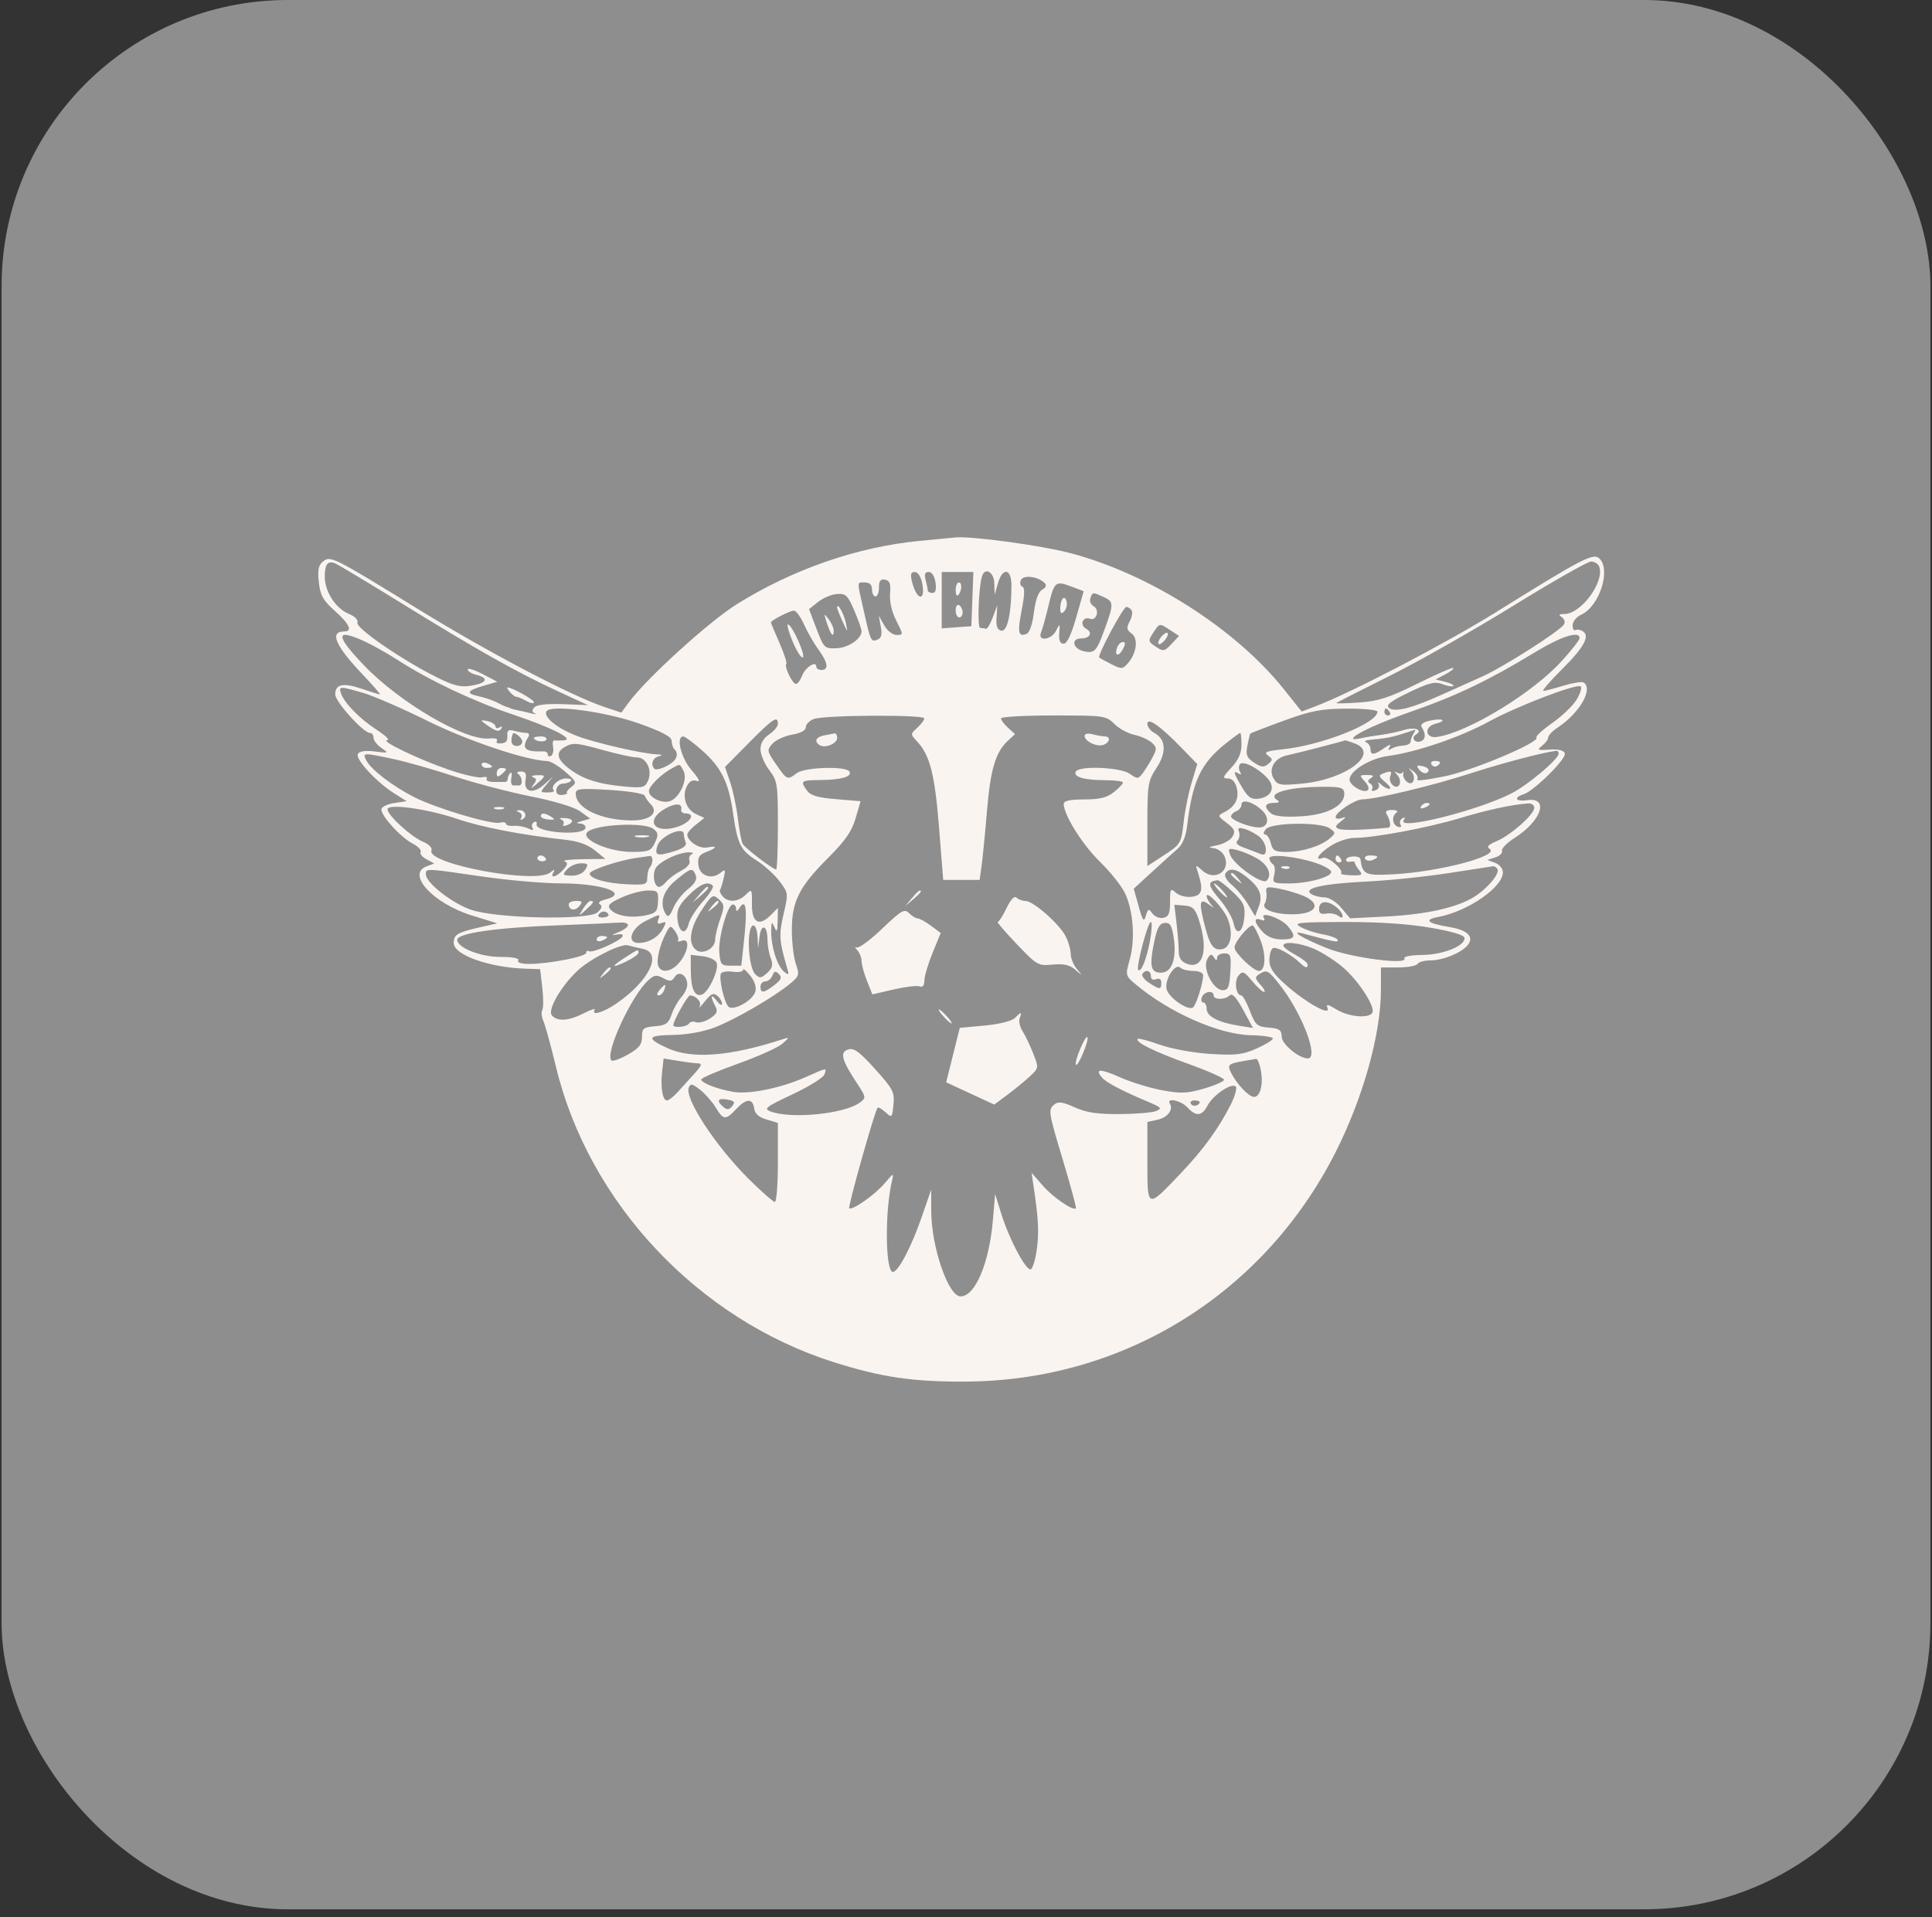 <?xml version="1.0" encoding="UTF-8"?> <svg xmlns="http://www.w3.org/2000/svg" width="135" height="134" viewBox="0 0 135 134" fill="none"><rect x="0" y="0" width="135" height="134" fill="#333333" stroke="none"/> <rect x="0.112" width="134.777" height="133.436" rx="20" fill="#8E8E8E"></rect> <path fill-rule="evenodd" clip-rule="evenodd" d="M64.241 37.803C59.917 38.22 55.414 39.779 51.507 42.213C49.536 43.441 45.189 47.392 43.925 49.106L43.413 49.801L42.242 49.411C39.908 48.632 34.155 45.613 29.27 42.603C23.238 38.887 23.085 38.811 22.553 39.255C22.251 39.506 22.185 39.857 22.279 40.697C22.381 41.612 22.579 41.964 23.401 42.697C24.428 43.612 24.662 44.131 24.047 44.131C23.004 44.131 23.43 45.128 25.329 47.127C26.064 47.901 26.613 48.533 26.549 48.533C26.486 48.533 25.919 48.357 25.29 48.142C23.981 47.694 23.424 47.81 23.424 48.532C23.424 49.042 25.393 51.224 25.853 51.224C25.991 51.224 26.103 51.375 26.103 51.561C26.103 51.746 26.35 52.066 26.651 52.273C27.177 52.633 27.159 52.642 26.196 52.519C25.55 52.437 25.128 52.496 25.011 52.685C24.797 53.032 26.302 54.666 27.565 55.458L28.417 55.993L27.584 56.115C27.126 56.183 26.709 56.365 26.658 56.52C26.532 56.903 27.957 58.499 28.827 58.951C29.213 59.152 29.468 59.416 29.393 59.538C29.317 59.66 29.502 59.892 29.802 60.053L30.348 60.346L29.809 60.547C28.368 61.082 30.279 63.149 32.988 63.985L34.75 64.529L33.501 64.814C31.951 65.168 31.705 65.317 31.705 65.907C31.705 66.736 34.174 67.616 36.733 67.7L37.741 67.733L37.894 69.034C37.977 69.749 37.977 70.448 37.892 70.586C37.806 70.724 37.843 71.074 37.972 71.364C38.101 71.654 38.492 73.078 38.841 74.528C41.135 84.061 48.773 92.193 58.254 95.196C61.596 96.255 63.79 96.578 67.509 96.555C78.517 96.49 88.282 90.439 93.3 80.574C95.233 76.774 96.493 72.28 96.493 69.185V67.611H97.696C98.358 67.611 98.967 67.501 99.05 67.366C99.133 67.232 99.526 67.122 99.925 67.122C100.816 67.122 102.103 66.601 102.551 66.059C103.03 65.479 102.552 64.999 101.289 64.79C99.721 64.53 99.451 64.28 100.523 64.078C102.567 63.693 105.017 61.999 105.017 60.97C105.017 60.709 104.777 60.413 104.473 60.3L103.929 60.098L104.487 59.92C104.793 59.823 105.002 59.616 104.951 59.462C104.9 59.307 105.308 58.894 105.858 58.544C107.716 57.36 108.264 55.696 106.719 55.923C105.911 56.043 105.726 55.744 106.463 55.509C107.197 55.275 109.471 53.02 109.343 52.653C109.268 52.438 108.901 52.347 108.28 52.389C107.436 52.446 107.378 52.416 107.757 52.117C107.992 51.932 108.184 51.668 108.184 51.531C108.184 51.393 108.479 51.086 108.84 50.849C110.382 49.834 111.356 48.135 110.648 47.695C110.529 47.621 109.899 47.724 109.247 47.922C108.595 48.121 107.964 48.285 107.843 48.286C107.723 48.287 108.292 47.624 109.108 46.812C110.686 45.243 111.126 44.445 110.596 44.116C110.421 44.007 110.19 43.973 110.083 44.039C109.976 44.105 109.889 43.951 109.889 43.695C109.889 43.437 110.159 43.107 110.498 42.952C111.789 42.361 112.603 39.734 111.722 39C111.301 38.649 110.443 39.1 104.53 42.787C101.078 44.94 94.413 48.417 91.958 49.347L90.955 49.727L89.711 48.169C86.331 43.933 80.284 40.085 74.743 38.644C72.688 38.11 67.904 37.459 66.778 37.56C66.577 37.578 65.435 37.687 64.241 37.803ZM28.111 42.191C33.319 45.41 36.093 46.972 38.946 48.292L41.082 49.28L39.347 49.212C38.247 49.17 37.513 49.25 37.344 49.432C37.151 49.642 37.159 49.758 37.375 49.858C37.539 49.934 37.412 49.931 37.094 49.85C36.776 49.77 36.338 49.669 36.12 49.627C35.902 49.584 35.697 49.527 35.663 49.5C35.63 49.473 35.52 49.433 35.42 49.411C35.319 49.389 35.018 49.251 34.75 49.104C34.482 48.956 33.898 48.757 33.453 48.661C32.513 48.458 32.614 48.268 33.856 47.906L34.75 47.646L33.715 47.106C33.145 46.809 32.679 46.667 32.679 46.79C32.679 46.912 32.953 47.082 33.288 47.166C34.184 47.392 34.03 47.734 32.95 47.917C32.174 48.049 31.721 47.937 30.453 47.3C28.03 46.084 24.837 43.878 24.975 43.516C25.047 43.328 24.793 43.072 24.353 42.889C23.452 42.514 22.696 41.343 22.694 40.319C22.693 39.435 22.892 39.169 23.404 39.366C23.607 39.445 25.726 40.716 28.111 42.191ZM111.745 39.596C112.145 40.641 110.491 42.903 109.322 42.911C108.926 42.914 108.877 42.969 109.128 43.129C109.314 43.247 109.383 43.474 109.282 43.638C108.993 44.108 105.018 46.641 103.552 47.29C102.817 47.615 101.557 48.181 100.751 48.547C98.655 49.499 97.451 49.802 97.06 49.477C96.816 49.274 97.138 49.022 98.448 48.391C99.859 47.712 100.265 47.612 100.793 47.814C101.144 47.948 101.484 48.005 101.548 47.941C101.612 47.876 101.362 47.747 100.992 47.654L100.318 47.484L100.985 47.133C101.351 46.941 101.606 46.738 101.551 46.683C101.497 46.628 100.364 47.123 99.033 47.783C97.051 48.766 96.315 49.003 94.957 49.097C94.045 49.161 93.336 49.176 93.381 49.131C93.426 49.086 95.103 48.232 97.109 47.233C99.114 46.234 103.002 44.029 105.748 42.332C108.494 40.635 110.936 39.245 111.175 39.243C111.414 39.241 111.67 39.4 111.745 39.596ZM64.436 40.746C64.7 42.075 64.054 41.984 63.724 40.645C63.6 40.139 63.648 39.973 63.92 39.973C64.131 39.973 64.346 40.295 64.436 40.746ZM65.369 40.706C65.442 41.207 65.373 41.44 65.153 41.44C64.975 41.44 64.828 41.358 64.826 41.257C64.825 41.156 64.757 40.826 64.676 40.523C64.572 40.131 64.635 39.973 64.895 39.973C65.116 39.973 65.304 40.265 65.369 40.706ZM67.945 41.868L67.874 43.764L66.839 43.839L65.804 43.914V41.943V39.973H66.91H68.016L67.945 41.868ZM69.479 40.768L69.501 41.563L69.73 40.768C70.058 39.625 70.675 39.722 70.675 40.917C70.675 42.865 70.387 44.158 69.971 44.077C69.687 44.022 69.594 43.767 69.634 43.149L69.689 42.296L69.369 43.152C69.193 43.623 68.976 43.981 68.888 43.947C68.799 43.913 68.621 43.886 68.492 43.886C68.279 43.886 68.377 41.065 68.618 40.279C68.822 39.61 69.457 39.971 69.479 40.768ZM72.989 40.739C73.151 40.901 73.096 41.059 72.824 41.213C72.557 41.364 72.356 41.92 72.245 42.807C72.143 43.63 71.939 44.222 71.73 44.303C71.148 44.527 71.084 44.206 71.395 42.617C71.599 41.58 71.614 41.061 71.442 41.004C71.303 40.958 71.253 40.753 71.331 40.55C71.482 40.156 72.522 40.274 72.989 40.739ZM62.195 41.485C62.147 42.036 62.31 42.753 62.626 43.374C63.13 44.365 63.13 44.375 62.65 44.375C62.377 44.375 62 44.083 61.785 43.703L61.404 43.03L61.546 43.794C61.651 44.359 61.588 44.597 61.301 44.707C60.858 44.878 60.837 44.832 60.333 42.587C59.873 40.542 59.864 40.706 60.446 40.706C60.77 40.706 60.933 40.87 60.933 41.196C60.933 41.465 61.042 41.685 61.176 41.685C61.31 41.685 61.42 41.402 61.42 41.056C61.42 40.587 61.528 40.448 61.846 40.511C62.177 40.577 62.255 40.796 62.195 41.485ZM66.778 41.236C66.778 41.528 66.854 41.69 66.948 41.596C67.211 41.332 67.248 40.706 67 40.706C66.878 40.706 66.778 40.945 66.778 41.236ZM74.964 41.031L75.722 41.318L75.2 43.152C74.855 44.364 74.557 44.987 74.321 44.987C74.074 44.987 73.98 44.76 74.018 44.253C74.069 43.556 74.058 43.547 73.798 44.07C73.463 44.74 72.476 44.855 72.746 44.192C72.842 43.956 73.053 43.207 73.216 42.526C73.682 40.582 73.712 40.556 74.964 41.031ZM59.69 42.659C59.972 43.317 60.202 43.972 60.202 44.115C60.202 44.649 59.282 45.272 58.447 45.304C57.614 45.335 57.565 45.288 57.057 43.955L56.531 42.573L57.163 42.068C57.511 41.79 58.106 41.54 58.487 41.513C59.098 41.47 59.237 41.602 59.69 42.659ZM77.137 41.733C77.837 42.053 77.837 42.204 77.132 44.131C76.619 45.535 76.451 45.695 75.686 45.502C74.957 45.318 74.835 44.62 75.532 44.62C76.173 44.62 76.38 44.213 75.883 43.933C75.418 43.672 75.667 43.053 76.16 43.243C76.623 43.421 76.861 42.615 76.419 42.366C76.218 42.254 76.116 41.999 76.192 41.801C76.358 41.367 76.339 41.368 77.137 41.733ZM74.268 41.826C74.167 41.928 74.085 42.235 74.085 42.508C74.085 42.868 74.159 42.932 74.352 42.738C74.498 42.591 74.58 42.284 74.534 42.056C74.488 41.828 74.368 41.724 74.268 41.826ZM66.778 42.649C66.778 42.926 66.888 43.152 67.022 43.152C67.156 43.152 67.265 42.994 67.265 42.8C67.265 42.606 67.156 42.38 67.022 42.296C66.888 42.213 66.778 42.372 66.778 42.649ZM58.497 42.464C58.497 42.543 58.667 42.977 58.874 43.43C59.251 44.25 59.251 44.251 59.101 43.519C58.97 42.886 58.497 42.058 58.497 42.464ZM79.075 42.658C79.156 42.79 79.094 43.139 78.937 43.434C78.7 43.877 78.724 44.024 79.077 44.282C79.564 44.64 79.421 45.676 78.786 46.384C78.439 46.771 78.352 46.773 77.648 46.414C77.229 46.2 76.852 45.995 76.809 45.959C76.658 45.828 78.48 42.419 78.701 42.419C78.826 42.419 78.994 42.526 79.075 42.658ZM56.186 43.649C56.43 44.191 56.885 44.983 57.198 45.408C57.851 46.298 57.927 46.821 57.401 46.821C57.2 46.821 57.036 46.715 57.036 46.584C57.036 46.144 56.27 46.639 56.049 47.221C55.928 47.539 55.735 47.8 55.619 47.8C55.37 47.8 54.773 46.566 54.942 46.397C55.006 46.332 54.791 45.672 54.464 44.93C54.137 44.188 53.869 43.543 53.869 43.497C53.869 43.359 55.187 42.684 55.476 42.673C55.623 42.668 55.943 43.107 56.186 43.649ZM57.794 43.58C58.069 44.41 58.254 44.601 58.254 44.055C58.254 43.879 58.091 43.522 57.892 43.26C57.56 42.826 57.552 42.853 57.794 43.58ZM55.395 44.852C55.675 45.518 55.991 46.009 56.097 45.943C56.311 45.81 55.334 43.642 55.06 43.642C54.964 43.642 55.115 44.186 55.395 44.852ZM81.776 44.043L82.386 44.445L81.859 45.008C81.37 45.531 81.293 45.544 80.762 45.195C80.224 44.841 80.213 44.787 80.576 44.231C81.033 43.531 81.004 43.535 81.776 44.043ZM81.148 44.498C80.976 44.706 80.89 44.931 80.957 44.998C81.024 45.066 81.22 44.951 81.392 44.742C81.564 44.534 81.65 44.309 81.583 44.241C81.516 44.174 81.32 44.289 81.148 44.498ZM25.494 44.832C26.03 45.077 27.072 45.666 27.808 46.139C30.014 47.558 33.059 49 35.772 49.911C38.576 50.854 40.223 51.689 39.377 51.741C39.109 51.757 38.815 51.76 38.722 51.747C38.63 51.734 38.596 51.938 38.647 52.202C38.697 52.465 38.636 52.745 38.51 52.823C38.384 52.901 38.281 52.86 38.281 52.733C38.281 52.605 38.144 52.506 37.977 52.512C36.684 52.561 36.414 52.314 36.902 51.529C37.018 51.343 36.967 51.222 36.773 51.22C36.598 51.218 36.222 51.154 35.937 51.077C35.54 50.971 35.426 51.043 35.45 51.387C35.48 51.833 35.351 51.957 34.857 51.957C34.715 51.957 34.657 51.863 34.729 51.747C34.8 51.632 34.561 51.57 34.198 51.61C32.529 51.794 27.934 49.113 25.43 46.495C23.405 44.377 23.424 43.884 25.494 44.832ZM110.376 44.6C110.376 44.724 109.811 45.445 109.122 46.203C107.082 48.444 102.585 51.181 100.412 51.504C99.587 51.627 99.485 50.788 100.301 50.582C101.162 50.365 100.814 50.167 99.918 50.364C99.43 50.472 99.23 50.63 99.346 50.816C99.65 51.305 99.625 51.674 99.277 51.807C98.874 51.963 98.574 51.566 98.928 51.346C99.454 51.02 98.888 50.781 98.134 51.011C97.7 51.143 96.962 51.3 96.493 51.359C96.024 51.419 95.394 51.525 95.092 51.595C94.791 51.665 94.544 51.676 94.544 51.619C94.544 51.345 96.387 50.496 98.772 49.672C101.713 48.654 104.125 47.495 107.189 45.626C109.082 44.471 110.376 44.054 110.376 44.6ZM78.066 45.242C77.84 45.835 78.156 45.942 78.458 45.375C78.647 45.021 78.65 44.864 78.47 44.864C78.327 44.864 78.145 45.034 78.066 45.242ZM110.19 48.86C109.942 49.286 109.174 50.031 108.482 50.517C107.789 51.003 107.286 51.463 107.362 51.54C107.674 51.853 102.785 53.909 100.862 54.273C99.248 54.579 98.927 54.604 99.046 54.41C99.112 54.302 98.976 54.069 98.743 53.893C98.392 53.626 98.368 53.626 98.605 53.895C99.002 54.345 98.739 54.998 98.306 54.636C98.128 54.488 98.013 54.238 98.051 54.08C98.088 53.922 98.072 53.875 98.015 53.977C97.959 54.078 97.785 54.09 97.629 54.002C97.416 53.882 97.417 53.92 97.631 54.153C98.031 54.588 97.763 55.24 97.331 54.881C97.154 54.733 97.069 54.455 97.142 54.263C97.289 53.877 97.204 53.843 96.638 54.061C96.316 54.185 96.341 54.279 96.801 54.664C97.1 54.915 97.23 55.124 97.09 55.129C96.949 55.133 96.686 55 96.506 54.831C96.308 54.647 96.239 54.636 96.334 54.806C96.42 54.96 96.32 55.151 96.113 55.231C95.906 55.311 95.799 55.275 95.875 55.151C95.951 55.028 95.89 54.85 95.74 54.757C95.546 54.636 95.563 54.525 95.797 54.376C96.035 54.225 95.963 54.165 95.542 54.162C94.981 54.159 94.974 54.179 95.375 54.624C95.636 54.914 95.7 55.147 95.544 55.243C95.231 55.438 94.301 54.873 94.301 54.488C94.301 53.881 95.724 53.004 96.982 52.836C98.958 52.573 102.043 51.52 104.043 50.426C105.997 49.358 110.128 47.772 110.447 47.968C110.553 48.033 110.437 48.434 110.19 48.86ZM25.389 48.429C26.117 48.641 28.139 49.521 29.883 50.386C32.697 51.78 36.796 53.154 38.252 53.19C38.469 53.196 39.03 53.532 39.499 53.938C40.282 54.616 40.317 54.702 39.929 54.992C39.697 55.166 39.555 55.356 39.614 55.416C39.673 55.475 39.518 55.539 39.269 55.558C38.974 55.58 38.838 55.45 38.877 55.181C38.911 54.955 39.111 54.769 39.323 54.767C39.535 54.765 39.789 54.683 39.888 54.584C39.987 54.484 39.843 54.403 39.57 54.403C39.029 54.403 38.43 54.96 38.689 55.221C38.778 55.309 38.595 55.382 38.284 55.382C37.723 55.382 37.722 55.377 38.181 54.831L38.643 54.281L38.013 54.838C37.237 55.525 36.57 55.353 36.723 54.507C36.803 54.062 36.722 53.915 36.399 53.918C36.148 53.92 36.073 53.997 36.219 54.101C36.507 54.307 36.546 54.892 36.272 54.892C36.172 54.892 35.986 54.892 35.86 54.892C35.733 54.892 35.675 54.657 35.73 54.37C35.785 54.083 35.752 53.927 35.656 54.024C35.559 54.12 35.48 54.3 35.48 54.424C35.48 54.547 35.398 54.648 35.298 54.648C35.197 54.648 34.834 54.648 34.492 54.648C34.149 54.648 33.93 54.548 34.005 54.426C34.08 54.304 33.938 54.258 33.69 54.323C33.441 54.388 32.372 54.144 31.315 53.779C29.217 53.057 26.5 51.743 27.064 51.725C27.258 51.718 26.929 51.397 26.334 51.012C25.153 50.248 24.069 49.147 23.833 48.472C23.65 47.949 23.731 47.947 25.389 48.429ZM35.654 48.388C35.826 48.577 36.022 48.718 36.089 48.703C36.156 48.687 36.458 48.811 36.759 48.979C37.06 49.147 37.307 49.191 37.307 49.076C37.307 48.894 35.789 48.044 35.463 48.044C35.395 48.044 35.481 48.199 35.654 48.388ZM44.702 50.581C46.261 51.137 46.929 51.494 46.931 51.771C46.933 51.989 47.015 52.249 47.114 52.348C47.478 52.714 47.275 53.178 46.593 53.531C46.209 53.731 45.825 53.826 45.741 53.741C45.446 53.445 45.593 52.971 46.014 52.86C46.329 52.777 46.295 52.741 45.883 52.72C44.85 52.667 41.626 51.926 40.359 51.45C38.96 50.925 37.942 50.109 38.188 49.711C38.492 49.216 42.307 49.726 44.702 50.581ZM96.249 49.738C96.249 50.544 92.391 52.078 89.637 52.367C88.477 52.488 88.285 52.569 88.6 52.8C88.945 53.054 88.947 53.117 88.615 53.393C88.313 53.645 88.131 53.627 87.629 53.298C87.117 52.961 87.039 52.764 87.161 52.12C87.242 51.694 87.334 51.313 87.365 51.273C87.397 51.233 88.45 50.825 89.705 50.368C91.627 49.667 92.323 49.534 94.118 49.524C95.29 49.517 96.249 49.614 96.249 49.738ZM97.102 49.756C97.184 49.891 97.136 50.001 96.994 50.001C96.853 50.001 96.736 49.891 96.736 49.756C96.736 49.622 96.784 49.512 96.844 49.512C96.903 49.512 97.019 49.622 97.102 49.756ZM64.586 50.207C64.586 50.321 64.365 50.615 64.095 50.86C63.607 51.304 63.607 51.309 64.084 51.819C64.98 52.778 65.32 54.111 65.616 57.829L65.908 61.496H67.18H68.453L68.596 60.457C68.674 59.885 68.84 58.188 68.965 56.685C69.204 53.795 69.563 52.578 70.407 51.788L70.924 51.304L70.434 50.859C70.165 50.614 69.945 50.321 69.945 50.207C69.945 50.094 71.593 50.001 73.609 50.001C77.157 50.001 77.292 50.02 77.861 50.59C78.184 50.915 78.809 51.257 79.25 51.351C79.691 51.446 80.24 51.689 80.469 51.892C80.838 52.218 80.847 52.337 80.549 52.904C80.363 53.258 80.055 53.757 79.863 54.014C79.535 54.454 79.481 54.458 78.938 54.075C78.289 53.619 75.437 53.498 75.18 53.916C74.954 54.283 75.751 54.524 77.191 54.525C77.894 54.525 78.469 54.6 78.469 54.691C78.469 54.782 78.18 55.085 77.827 55.364C77.344 55.746 76.834 55.871 75.757 55.871C74.745 55.871 74.329 55.964 74.329 56.19C74.329 56.947 75.632 59.028 76.854 60.22C77.582 60.931 78.372 61.921 78.61 62.421C79.188 63.635 79.333 65.648 78.944 67.045C78.628 68.177 78.63 68.186 79.381 68.814C81.736 70.782 85.187 72.302 87.407 72.348C88.251 72.366 88.942 72.469 88.942 72.577C88.942 72.686 88.429 73.003 87.802 73.281C86.835 73.711 86.342 73.768 84.574 73.656C83.409 73.583 81.852 73.299 81.047 73.013C80.255 72.731 79.561 72.548 79.504 72.605C79.288 72.822 80.632 73.487 83.036 74.352C84.409 74.846 85.532 75.345 85.532 75.46C85.532 75.575 84.906 75.851 84.141 76.075C82.962 76.419 82.513 76.438 81.206 76.196C80.358 76.039 79.049 75.637 78.298 75.304C76.886 74.677 76.478 74.674 76.993 75.297C77.286 75.652 78.376 76.225 80.296 77.034C81.156 77.396 81.213 77.468 80.783 77.647C80.515 77.758 79.364 77.854 78.226 77.861C76.66 77.87 75.895 77.754 75.088 77.386C74.275 77.016 73.94 76.966 73.687 77.177C73.226 77.561 73.237 77.63 74.305 81.194C74.828 82.938 75.222 84.401 75.18 84.444C74.989 84.644 73.593 83.69 72.875 82.869L72.08 81.96L72.224 82.918C72.566 85.199 72.612 86.154 72.441 87.369C72.34 88.08 72.149 88.685 72.015 88.713C71.677 88.784 70.524 86.612 69.984 84.885L69.534 83.45L69.381 85.252C69.126 88.275 68.142 90.602 67.121 90.602C66.262 90.602 65.075 87.142 65.07 84.619L65.067 83.142L64.378 85.13C63.673 87.162 62.761 88.89 62.392 88.89C61.862 88.89 61.819 84.655 62.327 82.531C62.465 81.951 62.438 81.96 61.814 82.701C61.143 83.497 59.531 84.629 59.34 84.437C59.237 84.334 61.133 77.614 61.321 77.416C61.374 77.361 61.625 77.505 61.879 77.736C62.324 78.14 62.344 78.121 62.431 77.196C62.514 76.321 62.403 76.105 61.146 74.712C60.046 73.491 59.669 73.218 59.266 73.346C58.668 73.537 58.809 74.079 59.878 75.701C60.53 76.69 60.535 76.724 60.077 77.06C59.002 77.849 55.302 78.219 53.856 77.682C53.336 77.489 53.486 77.369 55.361 76.487C56.507 75.947 57.514 75.326 57.598 75.105C57.791 74.599 57.831 74.594 56.274 75.285C54.552 76.05 52.333 76.499 51.226 76.306C50.11 76.112 48.998 75.68 48.998 75.44C48.998 75.34 50.154 74.844 51.566 74.339C52.978 73.834 54.376 73.204 54.671 72.941C55.169 72.497 55.173 72.473 54.722 72.62C51.019 73.827 48.363 74.036 46.653 73.256C45.134 72.564 45.212 72.358 47.004 72.33C47.994 72.314 49.142 72.109 49.932 71.808C51.339 71.27 54.05 69.7 55.186 68.765C55.847 68.222 55.875 68.128 55.613 67.371C55.458 66.925 55.331 65.856 55.331 64.996C55.331 62.991 55.839 61.981 57.871 59.951C59.061 58.761 59.52 58.1 59.785 57.19L60.134 55.993L58.43 55.853C57.158 55.748 56.642 55.597 56.394 55.256C55.896 54.572 55.954 54.527 57.341 54.514C58.806 54.5 59.57 54.273 59.35 53.916C59.111 53.526 56.227 53.615 55.682 54.029C55.02 54.532 54.989 54.519 54.233 53.422C53.586 52.485 53.575 52.419 53.978 51.972C54.21 51.715 54.828 51.431 55.352 51.342C55.946 51.242 56.305 51.048 56.305 50.828C56.305 50.633 56.551 50.375 56.853 50.253C57.549 49.972 64.586 49.931 64.586 50.207ZM33.654 50.362C33.654 50.402 33.922 50.61 34.25 50.826C34.679 51.108 34.894 51.14 35.018 50.938C35.124 50.766 35.083 50.726 34.909 50.834C34.755 50.929 34.628 50.904 34.628 50.778C34.628 50.651 34.409 50.489 34.141 50.419C33.873 50.349 33.654 50.323 33.654 50.362ZM54.356 50.584C54.356 50.77 54.083 51.103 53.748 51.324C53.353 51.583 53.139 51.951 53.139 52.368C53.139 52.722 53.413 53.373 53.748 53.814C54.322 54.57 54.356 54.787 54.356 57.689C54.356 59.379 54.301 60.763 54.233 60.763C54.005 60.763 52.045 59.264 51.89 58.972C51.805 58.813 51.658 58.023 51.561 57.216C51.464 56.409 51.222 55.266 51.023 54.675L50.661 53.602L52.32 51.924C54.011 50.212 54.356 49.985 54.356 50.584ZM82.586 52.291L83.659 53.398L83.268 54.696C83.052 55.409 82.805 56.609 82.72 57.362C82.534 58.987 82.531 58.99 81.209 59.851L80.174 60.525V57.581C80.174 54.816 80.213 54.579 80.811 53.671C81.528 52.582 81.471 51.659 80.658 51.222C80.392 51.079 80.174 50.793 80.174 50.587C80.174 50.097 81.083 50.739 82.586 52.291ZM98.764 51.285C98.657 51.453 98.569 51.701 98.567 51.835C98.565 51.97 98.331 52.092 98.048 52.106C97.765 52.12 97.392 52.22 97.219 52.327C96.998 52.465 96.964 52.426 97.104 52.198C97.229 51.995 97.085 52.027 96.722 52.282C96.011 52.782 95.762 52.798 95.762 52.345C95.762 52.154 95.625 51.943 95.458 51.875C95.29 51.807 95.427 51.729 95.762 51.701C96.759 51.618 97.305 51.514 98.076 51.261C98.478 51.129 98.84 51.012 98.882 51C98.923 50.989 98.87 51.117 98.764 51.285ZM36.495 51.827C36.495 52.014 36.307 52.151 36.078 52.134C35.737 52.108 35.648 51.807 35.827 51.292C35.9 51.083 36.495 51.559 36.495 51.827ZM57.584 51.396C57.007 51.508 56.867 51.824 57.282 52.081C57.66 52.316 58.497 51.967 58.497 51.574C58.497 51.381 58.415 51.239 58.314 51.257C58.214 51.275 57.885 51.338 57.584 51.396ZM75.79 51.431C75.79 51.814 76.664 52.225 77.112 52.053C77.568 51.877 77.623 51.47 77.191 51.465C77.023 51.463 76.639 51.395 76.338 51.314C76.017 51.228 75.79 51.276 75.79 51.431ZM86.75 52.054C86.75 52.633 86.536 53.114 86.044 53.644C85.434 54.299 85.4 54.403 85.796 54.403C86.088 54.403 86.312 54.638 86.416 55.053C86.602 55.797 86.32 56.367 85.577 56.746C85.064 57.007 85.065 57.013 85.722 57.516C86.272 57.936 86.339 58.1 86.116 58.475C85.968 58.724 85.475 58.996 85.02 59.079C84.503 59.174 84.395 59.243 84.732 59.263C85.029 59.281 85.385 59.507 85.523 59.767C86.081 60.813 84.918 61.649 84.021 60.846C83.526 60.402 83.522 60.404 83.716 61.007C84.101 62.208 83.996 62.592 83.258 62.676C82.878 62.72 82.384 62.59 82.162 62.388C81.791 62.05 81.757 62.103 81.757 63.036C81.757 63.847 81.662 64.073 81.286 64.147C81.027 64.198 80.684 64.06 80.525 63.841C80.264 63.483 80.216 63.5 80.069 63.998C79.929 64.468 79.851 64.365 79.562 63.331L79.221 62.108L80.489 60.944C81.187 60.304 81.995 59.574 82.286 59.322C82.637 59.017 82.863 58.462 82.958 57.672C83.33 54.578 83.906 53.353 85.636 51.972C86.152 51.56 86.613 51.224 86.662 51.224C86.711 51.224 86.75 51.597 86.75 52.054ZM37.307 51.564C37.307 51.797 38.036 51.913 38.166 51.702C38.245 51.573 38.084 51.468 37.809 51.468C37.533 51.468 37.307 51.512 37.307 51.564ZM49.055 52.44C50.396 53.626 50.911 54.664 51.219 56.803C51.536 59.006 51.74 59.419 52.866 60.133C53.397 60.469 54.115 61.119 54.463 61.577C55.09 62.401 55.093 62.427 54.75 63.901C54.417 65.333 54.445 65.761 54.991 67.611C55.153 68.159 55.13 68.188 54.768 67.89C54.3 67.504 53.865 66.099 53.888 65.043C53.901 64.412 53.933 64.378 54.113 64.798C54.281 65.191 54.326 65.106 54.34 64.37L54.356 63.453L53.855 63.957C53.036 64.779 52.528 64.482 52.542 63.189C52.554 62.124 52.538 62.099 52.116 62.523C51.597 63.044 50.871 63.094 50.491 62.636C50.342 62.455 50.259 62.262 50.306 62.208C50.353 62.153 50.468 61.786 50.562 61.392C50.711 60.773 50.684 60.718 50.367 60.983C49.739 61.506 48.887 61.22 48.799 60.457C48.738 59.924 48.852 59.735 49.347 59.546C50.128 59.248 50.156 59.083 49.402 59.228C48.857 59.332 48.024 58.781 48.024 58.317C48.024 58.202 48.293 57.895 48.622 57.635L49.22 57.163L48.629 56.892C47.929 56.572 47.631 55.63 48.007 54.924C48.188 54.585 48.413 54.474 48.697 54.581C48.963 54.682 48.826 54.403 48.328 53.83C47.583 52.971 47.212 51.468 47.746 51.468C47.861 51.468 48.45 51.906 49.055 52.44ZM94.667 51.958C96.455 52.641 94.071 54.469 91.013 54.761C89.458 54.909 89.281 54.879 89.001 54.419C88.603 53.763 89.049 52.971 89.917 52.793C90.544 52.664 93.9 51.797 93.98 51.743C94.005 51.727 94.314 51.823 94.667 51.958ZM42.238 52.447C43.204 52.716 44.227 52.936 44.511 52.936C45.178 52.936 45.606 53.843 45.28 54.566C45.066 55.042 44.903 55.083 43.671 54.972C41.842 54.808 40.758 54.465 39.804 53.749C38.92 53.086 38.802 52.594 39.438 52.222C40.031 51.875 40.245 51.892 42.238 52.447ZM108.914 52.66C108.914 53.056 106.775 54.858 105.586 55.463C103.236 56.658 97.635 58.054 98.079 57.333C98.207 57.125 98.177 57.078 97.988 57.195C97.831 57.293 97.774 57.489 97.862 57.632C97.954 57.781 97.878 57.843 97.683 57.778C97.284 57.644 97.222 57.048 97.581 56.792C97.719 56.693 97.579 56.61 97.27 56.608C96.88 56.606 96.766 56.699 96.898 56.91C97.153 57.32 97.218 57.824 97.019 57.843C95.329 58.008 93.859 58.047 93.57 57.935C93.266 57.817 93.287 57.728 93.692 57.41C94.084 57.102 94.096 57.056 93.753 57.175C93.518 57.257 93.326 57.224 93.326 57.103C93.326 56.769 94.68 55.871 95.191 55.867C96.134 55.859 100.146 54.896 102.73 54.057C104.918 53.346 107.712 52.608 108.732 52.471C108.832 52.458 108.914 52.543 108.914 52.66ZM27.488 53.045C28.401 53.24 30.309 53.782 31.729 54.251C33.149 54.72 35.56 55.352 37.087 55.657C38.768 55.992 40.136 56.409 40.553 56.712L41.242 57.214L40.675 57.374C40.249 57.494 40.219 57.54 40.555 57.558C40.8 57.572 40.955 57.721 40.899 57.889C40.713 58.444 37.374 58.171 37.496 57.611C37.533 57.441 37.449 57.373 37.309 57.459C37.17 57.546 37.126 57.73 37.211 57.869C37.314 58.036 37.213 58.046 36.91 57.898C36.66 57.775 36.208 57.694 35.907 57.717C35.605 57.741 35.359 57.676 35.359 57.572C35.359 57.469 35.167 57.434 34.932 57.495C34.351 57.645 30.504 56.5 28.951 55.714C27.454 54.955 25.95 53.807 25.604 53.157C25.303 52.592 25.35 52.589 27.488 53.045ZM33.654 53.432C33.654 53.563 33.818 53.669 34.019 53.669C34.22 53.669 34.384 53.626 34.384 53.573C34.384 53.521 34.22 53.414 34.019 53.336C33.818 53.259 33.654 53.302 33.654 53.432ZM88.567 54.392C89.151 55.041 88.846 55.71 87.915 55.823C87.43 55.882 87.191 55.711 86.782 55.014C86.193 54.011 86.143 53.811 86.544 54.06C86.719 54.168 86.76 54.127 86.652 53.952C86.556 53.797 86.545 53.56 86.628 53.426C86.817 53.119 87.911 53.664 88.567 54.392ZM100.027 53.429C100.111 53.566 100.282 53.614 100.407 53.537C100.744 53.327 100.682 53.18 100.254 53.18C100.045 53.18 99.943 53.292 100.027 53.429ZM47.766 53.888C48.078 54.472 47.48 55.778 46.804 55.994C46.247 56.171 45.345 55.738 45.345 55.293C45.345 54.95 46.154 54.14 46.928 53.71C47.549 53.365 47.48 53.351 47.766 53.888ZM99.186 53.809C99.343 53.998 99.575 54.089 99.703 54.009C99.986 53.833 99.776 53.593 99.273 53.519C98.98 53.476 98.961 53.537 99.186 53.809ZM34.709 54.032C34.709 54.307 34.788 54.33 35.034 54.125C35.212 53.976 35.359 53.813 35.359 53.762C35.359 53.711 35.212 53.669 35.034 53.669C34.855 53.669 34.709 53.833 34.709 54.032ZM37.257 54.324C37.512 54.427 37.513 54.527 37.261 54.855C37.045 55.136 37.117 55.117 37.494 54.793C38.171 54.213 38.171 54.154 37.49 54.178C37.189 54.188 37.083 54.254 37.257 54.324ZM93.935 55.477C93.935 56.328 92.734 56.948 90.88 57.053C89.759 57.117 89.057 57.046 88.818 56.847C88.296 56.412 88.371 56.116 89.003 56.112C89.384 56.109 89.455 56.047 89.235 55.907C88.43 55.394 90.314 54.931 92.961 54.992C93.747 55.01 93.935 55.105 93.935 55.477ZM45.057 55.614C45.105 55.76 45.287 56.023 45.462 56.198C46.056 56.795 45.443 57.339 44.176 57.337C42.005 57.334 40.23 56.493 40.23 55.468C40.23 55.112 40.504 55.081 42.599 55.207C43.963 55.289 45.006 55.462 45.057 55.614ZM88.182 56.629C88.742 57.153 88.627 57.828 87.978 57.828C87.324 57.828 86.02 57.318 86.02 57.062C86.02 56.937 86.184 56.77 86.385 56.693C86.586 56.616 86.75 56.409 86.75 56.234C86.75 55.812 87.542 56.031 88.182 56.629ZM47.598 56.574C47.564 56.725 47.701 56.849 47.902 56.849C48.664 56.849 48.225 57.518 47.275 57.804C45.636 58.297 45.063 57.285 46.531 56.485C47.231 56.104 47.693 56.142 47.598 56.574ZM99.295 56.357C99.21 56.496 99.308 56.537 99.525 56.453C99.946 56.291 100.024 56.115 99.673 56.115C99.547 56.115 99.377 56.224 99.295 56.357ZM107.209 56.454C107.209 56.917 105.559 58.378 104.573 58.788C104.004 59.025 103.86 59.181 104.084 59.32C104.853 59.798 100.62 60.922 97.382 61.1C95.392 61.21 95.205 61.125 95.062 60.044C95.024 59.762 94.057 59.808 94.057 60.092C94.057 60.203 94.197 60.262 94.369 60.223C94.54 60.183 94.677 60.217 94.673 60.297C94.669 60.377 94.806 60.612 94.977 60.819C95.246 61.145 95.175 61.191 94.439 61.172C93.973 61.159 93.642 61.098 93.704 61.035C93.927 60.811 92.781 59.822 92.448 59.95C91.787 60.205 92.142 59.654 92.988 59.112C93.461 58.809 94.196 58.561 94.622 58.56C95.998 58.559 99.737 57.86 101.98 57.186C103.95 56.594 105.593 56.239 106.783 56.148C107.018 56.13 107.209 56.268 107.209 56.454ZM31.949 57.231C33.671 57.818 36.471 58.359 39.499 58.689C40.397 58.788 41.08 59.032 41.569 59.431L42.3 60.026L40.717 60.047C39.846 60.058 39.278 60.125 39.453 60.196C39.701 60.295 39.679 60.427 39.355 60.788C38.888 61.306 38.395 61.421 38.679 60.946C38.8 60.744 38.719 60.757 38.443 60.981C37.435 61.803 29.788 60.38 30.148 59.437C30.219 59.251 29.967 58.995 29.538 58.816C28.719 58.475 27.078 56.97 27.078 56.559C27.078 56.138 29.87 56.523 31.949 57.231ZM34.567 56.522C34.735 56.59 35.009 56.59 35.176 56.522C35.344 56.454 35.206 56.399 34.872 56.399C34.537 56.399 34.4 56.454 34.567 56.522ZM36.273 56.767C36.442 56.835 36.507 57.009 36.419 57.152C36.323 57.308 36.373 57.343 36.543 57.237C36.878 57.029 36.677 56.596 36.258 56.624C36.05 56.638 36.054 56.678 36.273 56.767ZM37.794 57.042C37.794 57.148 38.04 57.253 38.339 57.276C38.768 57.308 38.806 57.267 38.522 57.087C38.077 56.804 37.794 56.786 37.794 57.042ZM39.196 57.262C39.364 57.327 39.441 57.479 39.366 57.601C39.291 57.723 39.4 57.756 39.608 57.676C40.159 57.464 40.071 57.202 39.438 57.171C39.137 57.156 39.028 57.197 39.196 57.262ZM45.644 57.92C46.003 58.194 46.021 58.336 45.766 58.888C45.497 59.47 45.334 59.536 44.164 59.538C42.529 59.54 40.542 58.656 41.046 58.15C41.58 57.613 45.017 57.441 45.644 57.92ZM92.931 57.897C93.338 58.196 93.337 58.23 92.916 58.596C92.3 59.132 90.991 59.54 89.885 59.54C89.093 59.54 88.928 59.447 88.799 58.928C88.715 58.592 88.535 58.317 88.399 58.317C88.257 58.317 88.281 58.161 88.455 57.95C88.848 57.474 92.3 57.434 92.931 57.897ZM88.029 58.506C88.263 58.712 88.455 59.096 88.455 59.359C88.455 59.717 88.348 59.793 88.029 59.663C87.795 59.568 87.293 59.377 86.914 59.239C86.457 59.073 86.308 58.908 86.469 58.746C86.603 58.611 86.649 58.337 86.573 58.136C86.463 57.848 86.557 57.809 87.018 57.95C87.339 58.049 87.795 58.299 88.029 58.506ZM47.78 58.297C47.78 58.42 47.84 58.676 47.912 58.866C48.004 59.106 47.735 59.304 47.036 59.515C45.905 59.855 45.721 59.786 45.937 59.104C46.152 58.422 47.78 57.709 47.78 58.297ZM44.431 58.485C44.666 58.547 45.049 58.547 45.284 58.485C45.518 58.424 45.327 58.373 44.858 58.373C44.389 58.373 44.197 58.424 44.431 58.485ZM87.846 59.998C88.612 60.444 88.909 61.138 88.505 61.544C88.202 61.848 86.217 60.443 85.957 59.74C85.791 59.293 85.842 59.258 86.444 59.407C86.813 59.499 87.444 59.765 87.846 59.998ZM48.342 59.697C48.182 59.762 48.109 59.966 48.179 60.15C48.255 60.35 48.023 60.632 47.6 60.852C47.211 61.054 46.75 61.392 46.576 61.602C46.402 61.813 46.171 61.985 46.062 61.985C45.684 61.985 45.548 60.984 45.873 60.591C46.275 60.104 47.495 59.556 48.146 59.568C48.414 59.574 48.502 59.632 48.342 59.697ZM37.551 59.988C37.551 60.1 37.71 60.192 37.905 60.192C38.1 60.192 38.203 60.1 38.135 59.988C38.066 59.876 37.906 59.784 37.78 59.784C37.654 59.784 37.551 59.876 37.551 59.988ZM45.588 60.11C45.588 60.29 45.509 60.516 45.413 60.613C45.316 60.709 45.234 61.03 45.23 61.326C45.223 61.823 45.119 61.858 43.836 61.801C42.359 61.735 41.204 61.404 41.204 61.047C41.204 60.81 43.32 60.106 44.492 59.953C44.894 59.9 45.305 59.841 45.406 59.821C45.506 59.8 45.588 59.931 45.588 60.11ZM91.968 60.318C92.494 60.495 92.963 60.76 93.01 60.905C93.128 61.268 91.45 61.741 90.045 61.741C88.942 61.741 88.896 61.714 89.038 61.144C89.121 60.816 89.078 60.48 88.943 60.396C88.809 60.313 88.699 60.126 88.699 59.98C88.699 59.657 90.587 59.853 91.968 60.318ZM93.326 60.029C93.326 60.163 93.443 60.273 93.584 60.273C93.726 60.273 93.775 60.163 93.692 60.029C93.609 59.894 93.493 59.784 93.434 59.784C93.375 59.784 93.326 59.894 93.326 60.029ZM95.39 60.018C95.469 60.147 95.695 60.19 95.892 60.114C96.395 59.92 96.336 59.784 95.748 59.784C95.472 59.784 95.311 59.889 95.39 60.018ZM40.896 60.776C40.731 61.041 40.349 61.208 39.935 61.197C39.3 61.178 39.277 61.145 39.627 60.756C39.836 60.524 40.269 60.334 40.588 60.334C41.088 60.334 41.132 60.397 40.896 60.776ZM89.627 60.685C89.803 60.756 90.013 60.747 90.094 60.666C90.175 60.584 90.031 60.527 89.775 60.537C89.491 60.549 89.433 60.607 89.627 60.685ZM104.634 60.734C104.825 61.044 103.928 62.11 102.984 62.696C101.793 63.436 99.612 63.916 96.816 64.055L94.338 64.179L93.726 63.449C93.375 63.03 92.874 62.718 92.551 62.715C92.241 62.713 91.826 62.61 91.63 62.485C90.996 62.083 92.404 61.762 95.459 61.611C97.032 61.534 99.635 61.266 101.242 61.017C102.85 60.767 104.241 60.552 104.333 60.54C104.426 60.528 104.561 60.615 104.634 60.734ZM33.654 61.252C35.462 61.516 37.939 61.734 39.158 61.736C42.139 61.742 44.027 62.428 42.277 62.869C41.905 62.963 41.757 63.098 41.918 63.198C42.103 63.313 42.052 63.492 41.756 63.761C41.139 64.321 34.848 64.204 32.969 63.598C31.642 63.17 29.757 61.704 29.757 61.101C29.757 60.677 29.702 60.675 33.654 61.252ZM48.617 61.176C48.725 61.459 48.552 61.766 48.067 62.146C47.678 62.453 47.218 63.044 47.046 63.461C46.819 64.012 46.678 64.131 46.53 63.897C46.057 63.149 46.315 62.269 47.227 61.514C48.276 60.646 48.402 60.615 48.617 61.176ZM87.084 61.271C88.028 62.016 88.257 62.567 87.957 63.361L87.702 64.034L87.2 63.193C86.924 62.731 86.418 62.123 86.076 61.843C85.717 61.549 85.528 61.212 85.629 61.048C85.888 60.627 86.361 60.699 87.084 61.271ZM86.02 61.099C86.02 61.15 86.212 61.343 86.446 61.528C86.832 61.832 86.841 61.823 86.538 61.435C86.219 61.028 86.02 60.898 86.02 61.099ZM86.14 62.335C86.899 63.054 87.014 63.304 86.949 64.089C86.856 65.193 86.382 65.451 86.191 64.502C86.115 64.127 85.662 63.361 85.183 62.801C84.378 61.86 84.36 61.601 85.089 61.516C85.18 61.505 85.653 61.874 86.14 62.335ZM49.806 61.9C49.892 61.987 49.585 62.479 49.122 62.994C48.659 63.509 48.209 64.213 48.123 64.558C47.912 65.401 47.434 65.195 47.338 64.221C47.277 63.596 47.432 63.264 48.105 62.589C48.912 61.779 49.463 61.555 49.806 61.9ZM85.167 62.23C85.409 62.499 85.663 62.719 85.73 62.719C85.797 62.719 85.653 62.499 85.411 62.23C85.168 61.961 84.915 61.741 84.848 61.741C84.781 61.741 84.925 61.961 85.167 62.23ZM48.853 62.536L48.389 63.086L48.937 62.62C49.452 62.182 49.596 61.985 49.401 61.985C49.355 61.985 49.108 62.233 48.853 62.536ZM91.06 62.601C92.286 63.115 92.055 63.803 90.63 63.887C89.252 63.967 88.098 63.589 88.374 63.148C88.479 62.979 88.531 62.635 88.49 62.382C88.423 61.976 88.521 61.943 89.348 62.099C89.862 62.196 90.632 62.422 91.06 62.601ZM45.979 63.016C45.944 63.706 45.836 63.824 45.094 63.976C44.07 64.187 43.019 64.002 42.642 63.547C42.419 63.277 42.574 63.115 43.428 62.725C44.013 62.459 44.836 62.238 45.255 62.235C45.961 62.23 46.016 62.289 45.979 63.016ZM63.711 62.78L63.246 63.331L63.794 62.865C64.096 62.608 64.343 62.361 64.343 62.314C64.343 62.119 64.147 62.263 63.711 62.78ZM50.319 64.239C50.129 64.782 49.972 65.429 49.972 65.677C49.972 66.3 49.08 66.76 48.617 66.375C48.054 65.906 48.211 64.845 49.028 63.606C49.743 62.522 49.815 62.477 50.228 62.852C50.629 63.216 50.637 63.337 50.319 64.239ZM70.332 63.467C70.076 63.997 69.8 64.431 69.718 64.431C69.637 64.431 70.231 65.125 71.038 65.972C72.458 67.462 72.54 67.51 73.551 67.413C74.322 67.339 74.737 67.432 75.132 67.767C75.665 68.22 75.666 68.22 75.242 67.714C75.007 67.434 74.816 66.961 74.816 66.662C74.816 66.364 74.654 65.805 74.457 65.422C74.015 64.563 72.191 62.964 71.654 62.964C71.437 62.964 71.156 62.86 71.028 62.733C70.883 62.588 70.624 62.859 70.332 63.467ZM85.775 64.184C86.202 65.22 86.007 66.25 85.366 66.342C84.752 66.43 84.511 66.05 84.095 64.34C83.77 63.002 83.861 62.743 84.492 63.223C84.86 63.503 84.879 63.501 84.619 63.209C84.452 63.02 84.315 62.759 84.315 62.628C84.315 62.223 85.477 63.462 85.775 64.184ZM39.743 63.194C39.743 63.617 40.172 63.696 40.476 63.328C40.726 63.025 40.69 62.964 40.26 62.964C39.975 62.964 39.743 63.067 39.743 63.194ZM40.741 63.514C40.406 64.062 40.406 64.063 40.926 63.599C41.484 63.1 41.556 62.964 41.263 62.964C41.161 62.964 40.926 63.211 40.741 63.514ZM49.698 63.392C49.395 63.78 49.403 63.788 49.79 63.484C50.196 63.165 50.324 62.964 50.124 62.964C50.074 62.964 49.882 63.156 49.698 63.392ZM93.424 63.433C93.891 63.822 93.973 64.374 93.509 64.003C93.342 63.869 92.965 63.798 92.672 63.847C92.268 63.913 92.148 63.819 92.175 63.458C92.215 62.925 92.801 62.913 93.424 63.433ZM51.437 63.514C51.44 63.721 51.514 63.704 51.668 63.46C52.108 62.761 52.23 63.464 52.016 65.464L51.799 67.489H51.068C50.398 67.489 50.331 67.412 50.261 66.559C50.179 65.556 50.843 63.208 51.21 63.208C51.333 63.208 51.435 63.346 51.437 63.514ZM83.776 64.3C84.461 66.398 84.066 67.796 82.914 67.35C82.529 67.201 82.365 66.936 82.364 66.457C82.363 66.083 82.293 65.204 82.21 64.505L82.058 63.233L82.76 63.287C83.343 63.332 83.515 63.503 83.776 64.3ZM61.637 64.907C60.8 65.708 59.997 66.297 59.854 66.217C59.711 66.137 59.73 66.22 59.898 66.401C60.065 66.582 60.202 66.926 60.202 67.166C60.202 67.405 60.372 68.027 60.58 68.549L60.957 69.496L62.441 69.152C63.257 68.963 64.073 68.865 64.255 68.936C64.472 69.019 64.588 68.876 64.592 68.52C64.595 68.222 64.853 67.354 65.166 66.591L65.734 65.205L65.048 64.696C64.671 64.416 64.256 64.187 64.126 64.187C63.996 64.187 63.726 64.022 63.525 63.82C63.2 63.493 62.99 63.614 61.637 64.907ZM42.513 63.891C42.578 63.998 42.418 64.101 42.156 64.121C41.895 64.141 41.744 64.054 41.822 63.927C41.995 63.647 42.351 63.628 42.513 63.891ZM45.992 64.296C45.898 64.542 45.974 64.606 46.238 64.504C46.559 64.38 46.575 64.44 46.342 64.878C46.012 65.497 45.331 65.899 44.613 65.899C43.761 65.899 44.087 64.879 45.101 64.371C46.134 63.853 46.163 63.85 45.992 64.296ZM89.978 64.713C90.598 65.45 90.507 65.654 89.561 65.654C89.007 65.654 88.547 65.471 88.221 65.119C87.632 64.483 87.574 64.076 88.103 64.28C88.346 64.374 88.42 64.327 88.31 64.148C88.006 63.654 89.517 64.167 89.978 64.713ZM43.883 64.656C43.883 64.779 43.582 65 43.214 65.147C42.72 65.345 42.688 65.388 43.092 65.313C43.421 65.252 43.579 65.31 43.488 65.458C43.277 65.801 41.391 66.626 41.154 66.479C41.048 66.413 40.961 66.464 40.961 66.593C40.961 66.859 38.339 67.366 36.968 67.366C36.425 67.366 36.121 67.268 36.211 67.122C36.305 66.969 35.828 66.877 34.947 66.876C33.559 66.875 31.949 66.232 31.949 65.678C31.949 65.233 34.563 64.844 38.647 64.682C40.924 64.592 43.034 64.499 43.335 64.475C43.637 64.451 43.883 64.532 43.883 64.656ZM80.363 65.71C80.128 67.012 79.738 67.988 79.535 67.784C79.368 67.617 80.203 64.431 80.414 64.431C80.513 64.431 80.49 65.007 80.363 65.71ZM82.014 65.533C82.233 67.004 81.882 67.978 81.131 67.978C80.402 67.978 80.3 67.524 80.65 65.83C80.856 64.832 81.026 64.526 81.386 64.499C81.76 64.471 81.886 64.678 82.014 65.533ZM99.963 64.837C101.539 65.111 102.338 65.357 102.338 65.568C102.338 66.126 100.825 66.725 99.378 66.74C98.621 66.748 98.061 66.852 98.135 66.972C98.438 67.466 94.405 66.939 92.718 66.264C90.959 65.56 90.005 64.957 91.134 65.264C93.26 65.841 93.599 65.899 93.453 65.663C93.382 65.547 92.913 65.381 92.412 65.294C91.91 65.206 91.226 64.981 90.891 64.792C90.346 64.485 90.669 64.447 93.935 64.436C96.32 64.428 98.413 64.567 99.963 64.837ZM47.381 65.71C47.319 65.811 47.438 65.828 47.646 65.748C48.206 65.531 48.128 66.433 47.519 67.211C46.968 67.915 46.206 68.06 45.993 67.502C45.843 67.112 46.108 66.017 46.555 65.179C46.831 64.661 46.86 64.656 47.169 65.081C47.347 65.326 47.443 65.609 47.381 65.71ZM52.934 65.471L52.973 66.266L53.072 65.466C53.19 64.508 53.626 64.654 53.626 65.653C53.626 66.04 53.729 66.628 53.854 66.959C54.035 67.439 53.984 67.653 53.603 67.999C53.187 68.377 53.078 68.388 52.775 68.084C52.254 67.561 52.15 64.676 52.652 64.676C52.785 64.676 52.913 65.034 52.934 65.471ZM88.094 65.752C88.484 66.779 88.421 67.856 87.97 67.856C87.581 67.856 86.263 66.591 86.263 66.217C86.263 65.847 87.212 64.688 87.522 64.68C87.611 64.678 87.868 65.16 88.094 65.752ZM41.691 65.647C41.691 65.777 41.856 65.82 42.057 65.743C42.258 65.665 42.422 65.559 42.422 65.506C42.422 65.453 42.258 65.41 42.057 65.41C41.856 65.41 41.691 65.516 41.691 65.647ZM44.919 66.313C46.323 66.598 45.355 68.579 43.041 70.156C42.137 70.773 41.283 71.012 41.553 70.573C41.626 70.454 41.28 70.564 40.785 70.818C39.726 71.36 38.935 71.408 38.559 70.954C38.244 70.573 39.22 68.891 40.38 67.816C41.279 66.982 43.408 65.918 43.883 66.065C44.084 66.127 44.55 66.239 44.919 66.313ZM91.775 66.291C92.293 66.507 93.183 67.064 93.751 67.529C94.871 68.445 96.139 70.376 95.888 70.783C95.634 71.196 94.236 71.068 93.399 70.556C92.771 70.171 92.647 70.152 92.764 70.457C92.988 71.042 91.257 70.079 89.856 68.838C88.984 68.066 88.699 67.642 88.699 67.115C88.699 66.731 88.805 66.351 88.936 66.27C89.167 66.126 90.207 66.688 90.847 67.302C91.222 67.662 91.378 67.692 91.378 67.405C91.378 67.291 90.994 66.991 90.525 66.738C90.057 66.484 89.673 66.192 89.673 66.088C89.673 65.77 90.779 65.877 91.775 66.291ZM43.701 66.905C42.664 67.572 42.693 67.707 43.762 67.195C44.23 66.97 44.614 66.697 44.614 66.587C44.614 66.32 44.607 66.322 43.701 66.905ZM50.079 67.291C50.254 67.749 49.527 69.322 49.057 69.504C48.55 69.699 48.276 69.118 48.271 67.844L48.267 66.731L49.103 66.829C49.563 66.883 50.002 67.091 50.079 67.291ZM85.042 66.938C85.044 66.77 85.27 66.632 85.545 66.632C85.995 66.632 86.038 66.761 85.971 67.917C85.91 68.984 85.821 69.201 85.44 69.201C84.775 69.201 84.011 67.691 84.352 67.052C84.56 66.66 84.652 66.632 84.824 66.905C84.978 67.149 85.039 67.159 85.042 66.938ZM83.389 67.856C83.773 67.856 84.071 67.989 84.07 68.161C84.067 68.717 83.57 70.281 83.353 70.416C82.986 70.644 81.665 69.721 81.519 69.135C81.354 68.475 82.115 67.278 82.476 67.63C82.603 67.754 83.014 67.856 83.389 67.856ZM42.147 68.039C41.844 68.427 41.853 68.435 42.239 68.131C42.474 67.947 42.666 67.754 42.666 67.703C42.666 67.502 42.466 67.631 42.147 68.039ZM52.773 69.324C52.578 69.942 51.229 70.682 50.9 70.352C50.593 70.044 50.207 68.313 50.382 68.029C50.456 67.908 50.833 67.855 51.219 67.912C51.605 67.969 51.921 67.909 51.921 67.78C51.921 67.651 52.148 67.834 52.425 68.188C52.748 68.601 52.873 69.008 52.773 69.324ZM48.024 68.818C48.024 69.045 47.832 69.444 47.597 69.705C47.363 69.966 47.059 70.509 46.923 70.913C46.715 71.529 46.53 71.659 45.767 71.722C44.955 71.79 44.858 71.871 44.858 72.472C44.858 73.006 44.651 73.263 43.867 73.705C43.323 74.013 42.808 74.194 42.723 74.109C42.248 73.633 44.117 69.583 45.313 68.496C45.714 68.131 45.881 68.109 46.349 68.361C46.814 68.611 46.948 68.596 47.151 68.271C47.445 67.804 48.024 68.166 48.024 68.818ZM54.113 68.842C53.375 69.412 53.139 69.44 53.139 68.956C53.139 68.754 53.291 68.589 53.478 68.589C53.665 68.589 53.887 68.406 53.973 68.181C54.096 67.861 54.192 67.837 54.425 68.072C54.658 68.307 54.592 68.472 54.113 68.842ZM80.418 68.215C80.418 68.433 80.56 68.519 80.783 68.433C81.014 68.344 81.148 68.436 81.148 68.685C81.148 69.176 81.036 69.176 80.289 68.685C79.96 68.468 79.751 68.193 79.825 68.073C80.037 67.729 80.418 67.82 80.418 68.215ZM88.328 69.323C88.44 69.323 88.326 69.096 88.076 68.819C87.688 68.387 87.673 68.282 87.978 68.089C88.521 67.744 88.602 67.784 89.421 68.823C90.977 70.796 92.188 73.97 91.384 73.97C90.764 73.97 89.564 72.969 89.558 72.448C89.552 71.984 89.401 71.879 88.653 71.816C87.837 71.748 87.716 71.641 87.341 70.654C87.114 70.056 86.84 69.568 86.734 69.568C86.363 69.568 86.223 68.566 86.54 68.182C86.822 67.841 86.929 67.884 87.491 68.56C87.84 68.98 88.216 69.323 88.328 69.323ZM46.075 69.201C45.901 69.412 45.877 69.568 46.02 69.568C46.156 69.568 46.33 69.403 46.407 69.201C46.484 68.999 46.509 68.834 46.463 68.834C46.417 68.834 46.242 68.999 46.075 69.201ZM50.452 70.148C50.448 70.3 50.283 70.21 50.086 69.949C49.676 69.404 49.61 69.621 49.977 70.309C50.178 70.686 50.109 70.849 49.613 71.176C49.277 71.397 48.84 71.516 48.643 71.44C48.445 71.363 48.218 71.406 48.139 71.535C47.989 71.779 47.05 71.867 47.05 71.637C47.05 71.341 48.047 69.568 48.211 69.571C48.646 69.581 49.046 70.031 48.889 70.335C48.795 70.518 48.958 70.362 49.25 69.987C49.67 69.449 49.852 69.366 50.12 69.589C50.307 69.745 50.456 69.996 50.452 70.148ZM84.802 69.568C84.802 69.888 85.608 69.883 85.929 69.561C86.1 69.389 86.396 69.71 86.865 70.576L87.551 71.843L86.55 71.682C85.124 71.453 84.315 71.028 84.315 70.507C84.315 70.259 84.208 70.057 84.079 70.057C83.949 70.057 83.906 69.892 83.983 69.69C84.139 69.282 84.802 69.183 84.802 69.568ZM65.926 71.035C66.168 71.304 66.421 71.524 66.488 71.524C66.555 71.524 66.412 71.304 66.169 71.035C65.927 70.766 65.674 70.546 65.607 70.546C65.54 70.546 65.683 70.766 65.926 71.035ZM70.909 71.15C70.7 71.359 69.821 71.578 68.808 71.672L67.065 71.835L66.59 73.738L66.114 75.64L67.794 76.418L69.473 77.195L70.379 76.523C70.877 76.153 71.579 75.578 71.939 75.245C72.591 74.644 72.592 74.635 72.2 73.633C71.984 73.078 71.649 72.378 71.457 72.076C71.266 71.775 71.172 71.362 71.25 71.159C71.426 70.698 71.361 70.696 70.909 71.15ZM75.486 73.289C75.252 73.843 75.113 74.351 75.178 74.416C75.33 74.568 76.083 72.771 75.985 72.491C75.945 72.375 75.72 72.734 75.486 73.289ZM48.779 74.314C49.082 74.318 49.027 74.477 48.536 75.02C48.187 75.405 47.66 75.986 47.365 76.312C47.07 76.638 46.727 76.905 46.602 76.905C46.294 76.905 46.14 75.971 46.267 74.877L46.372 73.973L47.381 74.141C47.935 74.233 48.565 74.311 48.779 74.314ZM88.102 74.805C88.285 75.786 88.062 76.66 87.629 76.66C87.272 76.66 86.449 75.804 86.04 75.006C85.731 74.405 85.808 74.334 86.994 74.138C87.329 74.082 87.68 74.022 87.774 74.003C87.869 73.985 88.016 74.346 88.102 74.805ZM50.014 77.404C50.548 78.285 50.703 78.297 51.434 77.517C52.143 76.758 52.594 76.736 52.695 77.455C52.749 77.834 53.02 78.079 53.565 78.24L54.356 78.474V81.236C54.356 82.755 54.261 83.998 54.143 83.998C54.026 83.998 53.203 83.275 52.314 82.391C50.006 80.096 47.832 76.782 48.127 76.009C48.243 75.706 48.375 75.731 48.921 76.163C49.281 76.447 49.773 77.006 50.014 77.404ZM86.006 77.182C85.15 78.874 84.092 80.331 82.502 82.004C80.14 84.49 80.174 84.501 80.174 81.213V78.412L80.884 78.255C81.59 78.099 82.006 77.554 81.744 77.128C81.471 76.685 82.545 76.917 82.975 77.394C83.566 78.05 83.989 78.01 84.38 77.261C84.759 76.535 86.05 75.659 86.344 75.928C86.455 76.03 86.303 76.594 86.006 77.182ZM51.163 77.305C50.95 77.562 50.801 77.578 50.549 77.367C50.034 76.938 50.154 76.716 50.83 76.846C51.323 76.941 51.389 77.032 51.163 77.305ZM83.828 77.013C83.828 77.271 83.36 77.38 83.221 77.154C83.137 77.017 83.239 76.905 83.448 76.905C83.656 76.905 83.828 76.954 83.828 77.013Z" fill="#FAF4F0"></path> </svg> 